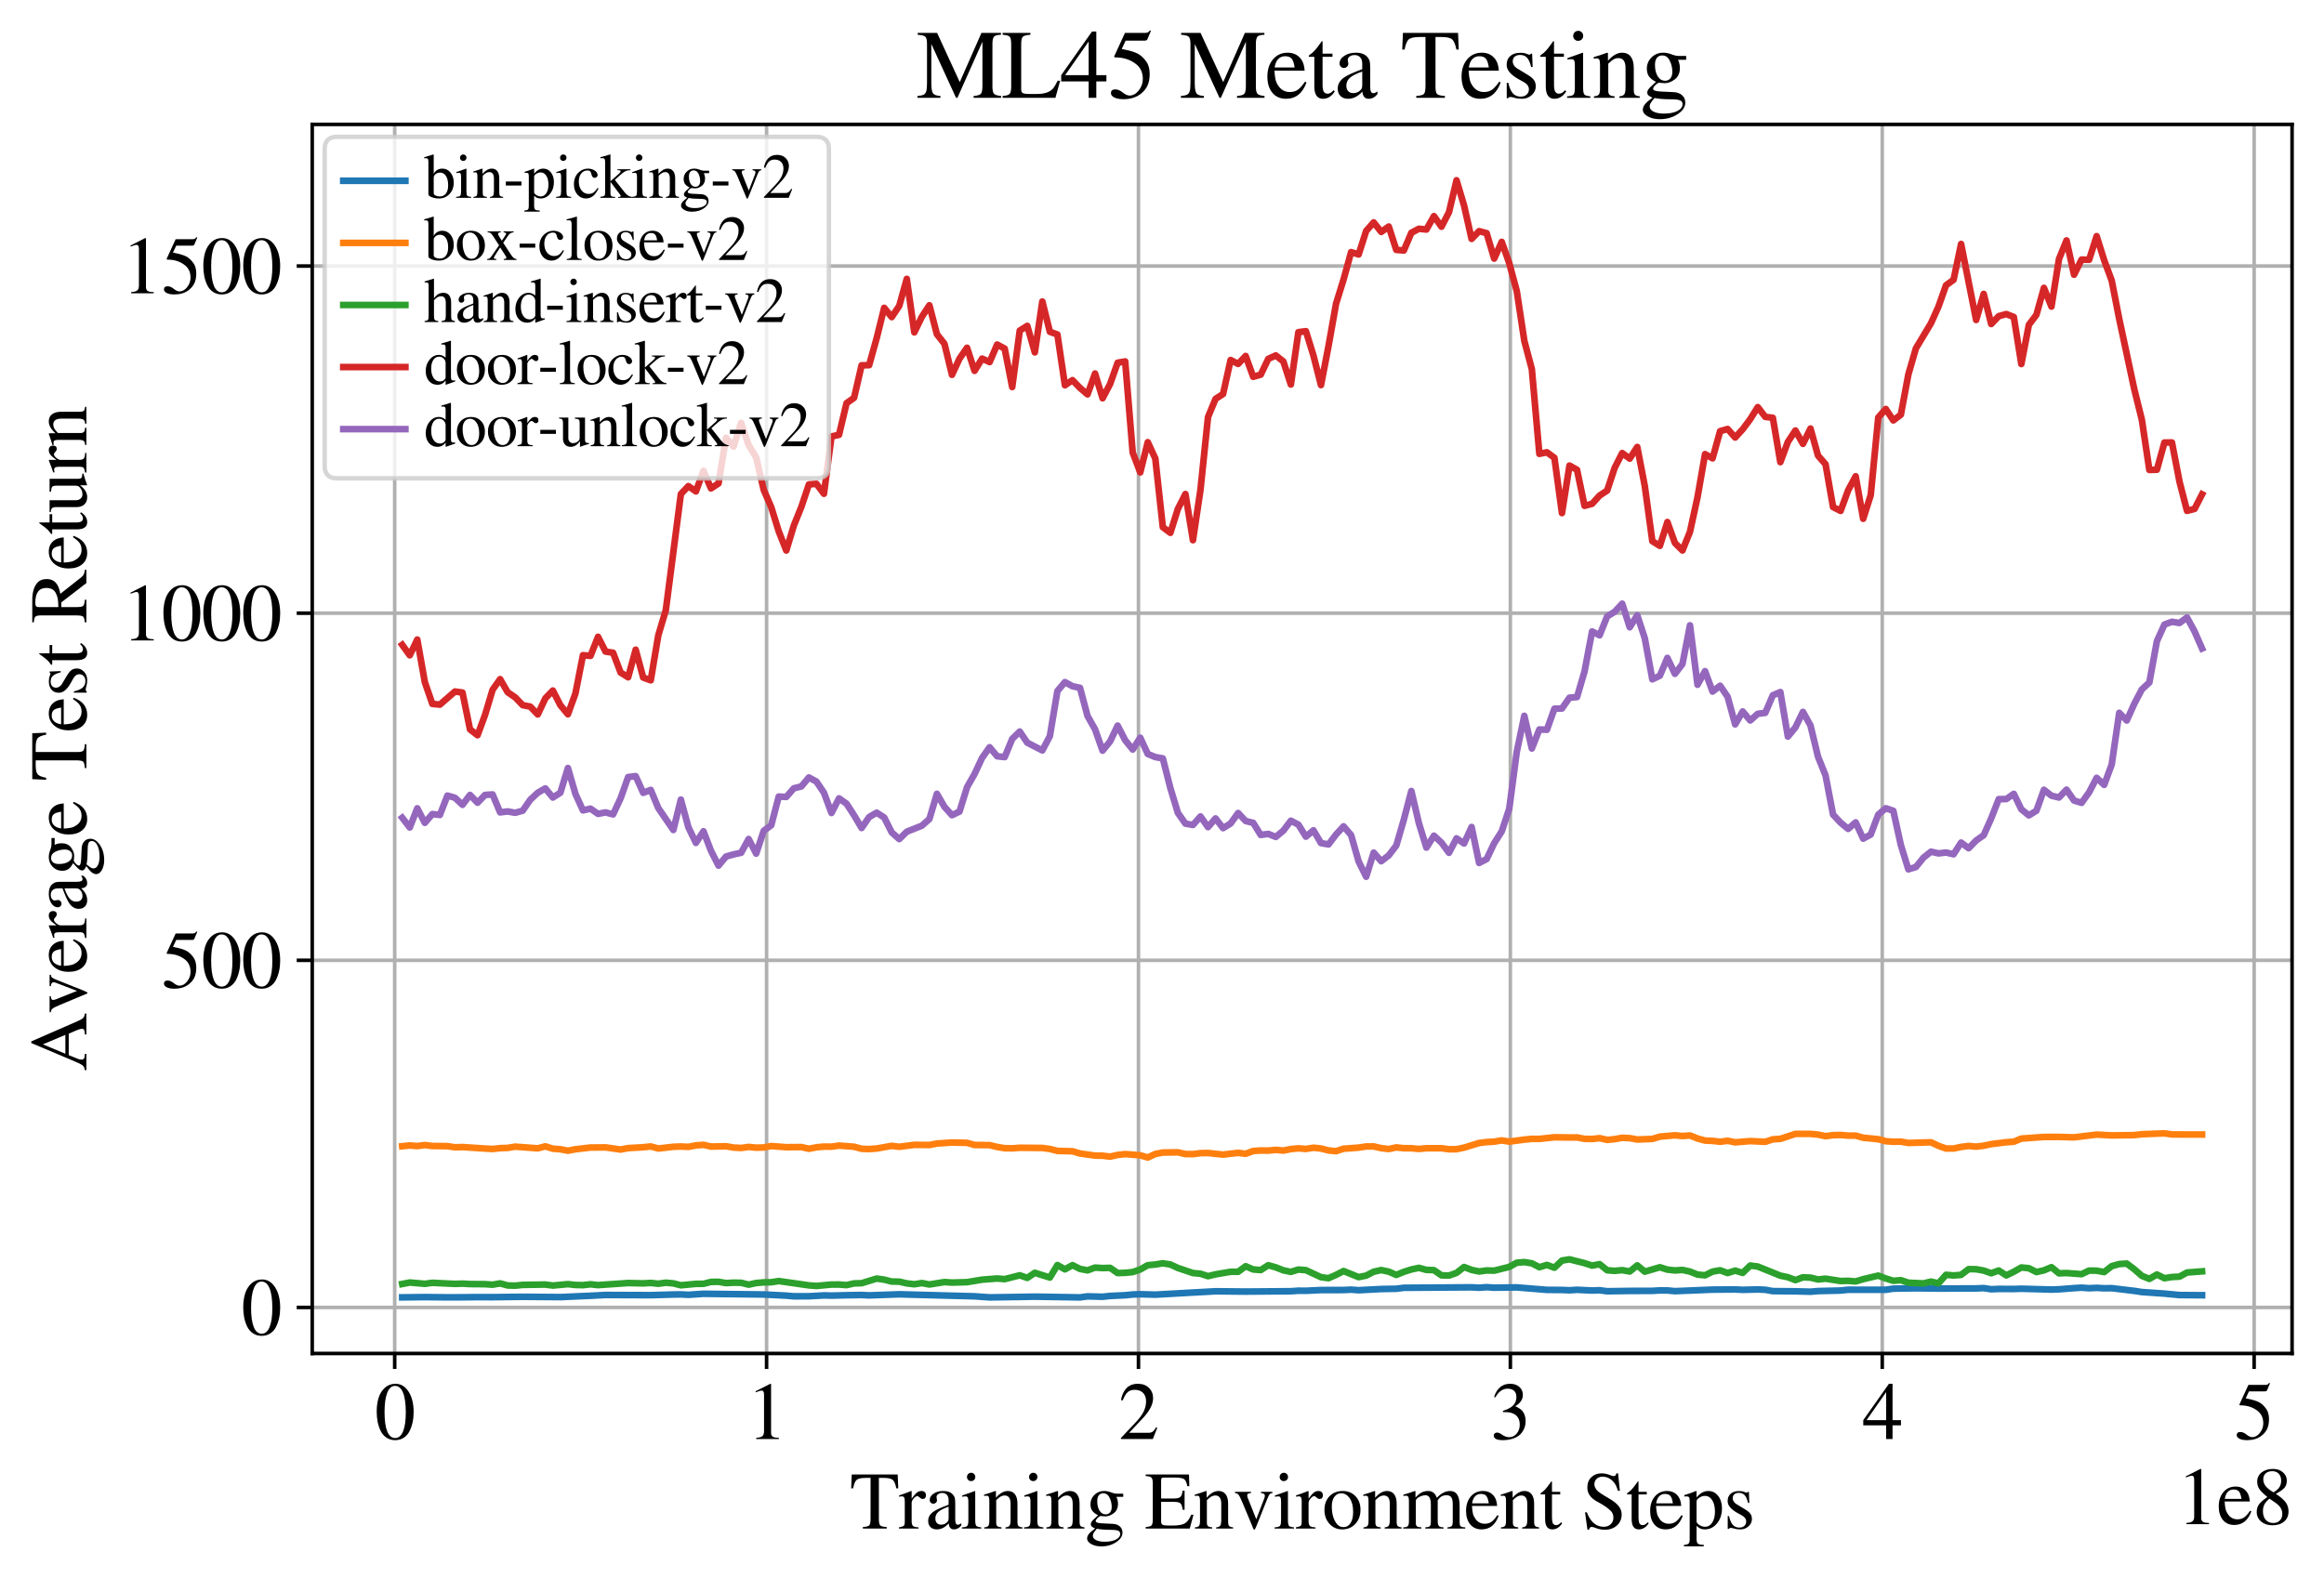 <?xml version="1.0" encoding="utf-8" standalone="no"?>
<!DOCTYPE svg PUBLIC "-//W3C//DTD SVG 1.1//EN"
  "http://www.w3.org/Graphics/SVG/1.1/DTD/svg11.dtd">
<svg xmlns:xlink="http://www.w3.org/1999/xlink" width="524pt" height="355.877pt" viewBox="0 0 524 355.877" xmlns="http://www.w3.org/2000/svg" version="1.1">
 <defs>
  <style type="text/css">*{stroke-linejoin: round; stroke-linecap: butt}</style>
 </defs>
 <g id="figure_1">
  <g id="patch_1">
   <path d="M 0 355.877 
L 524 355.877 
L 524 0 
L 0 0 
z
" style="fill: #ffffff"/>
  </g>
  <g id="axes_1">
   <g id="patch_2">
    <path d="M 70.4 305.26 
L 516.8 305.26 
L 516.8 28.06 
L 70.4 28.06 
z
" style="fill: #ffffff"/>
   </g>
   <g id="matplotlib.axis_1">
    <g id="xtick_1">
     <g id="line2d_1">
      <path d="M 88.993 305.26 
L 88.993 28.06 
" clip-path="url(#p5f5f2b1c59)" style="fill: none; stroke: #b0b0b0; stroke-width: 0.8; stroke-linecap: square"/>
     </g>
     <g id="line2d_2">
      <defs>
       <path id="mfa579693bc" d="M 0 0 
L 0 3.5 
" style="stroke: #000000; stroke-width: 0.8"/>
      </defs>
      <g>
       <use xlink:href="#mfa579693bc" x="88.993" y="305.26" style="stroke: #000000; stroke-width: 0.8"/>
      </g>
     </g>
     <g id="text_1">
      <!-- 0 -->
      <g transform="translate(84.493 324.554)scale(0.18 -0.18)">
       <defs>
        <path id="STIXGeneral-Regular-30" d="M 3046 2112 
Q 3046 1683 2963 1302 
Q 2880 922 2717 602 
Q 2554 282 2266 96 
Q 1978 -90 1600 -90 
Q 1210 -90 915 108 
Q 621 307 461 640 
Q 301 973 227 1350 
Q 154 1728 154 2150 
Q 154 2746 301 3222 
Q 448 3699 790 4012 
Q 1133 4326 1626 4326 
Q 2253 4326 2649 3712 
Q 3046 3098 3046 2112 
z
M 2432 2080 
Q 2432 3091 2217 3625 
Q 2003 4160 1587 4160 
Q 1190 4160 979 3622 
Q 768 3085 768 2106 
Q 768 1120 979 598 
Q 1190 77 1600 77 
Q 2003 77 2217 598 
Q 2432 1120 2432 2080 
z
" transform="scale(0.016)"/>
       </defs>
       <use xlink:href="#STIXGeneral-Regular-30"/>
      </g>
     </g>
    </g>
    <g id="xtick_2">
     <g id="line2d_3">
      <path d="M 172.844 305.26 
L 172.844 28.06 
" clip-path="url(#p5f5f2b1c59)" style="fill: none; stroke: #b0b0b0; stroke-width: 0.8; stroke-linecap: square"/>
     </g>
     <g id="line2d_4">
      <g>
       <use xlink:href="#mfa579693bc" x="172.844" y="305.26" style="stroke: #000000; stroke-width: 0.8"/>
      </g>
     </g>
     <g id="text_2">
      <!-- 1 -->
      <g transform="translate(168.344 324.554)scale(0.18 -0.18)">
       <defs>
        <path id="STIXGeneral-Regular-31" d="M 2522 0 
L 755 0 
L 755 96 
Q 1107 115 1235 227 
Q 1363 339 1363 608 
L 1363 3482 
Q 1363 3795 1171 3795 
Q 1082 3795 883 3718 
L 710 3654 
L 710 3744 
L 1856 4326 
L 1914 4307 
L 1914 486 
Q 1914 275 2042 185 
Q 2170 96 2522 96 
L 2522 0 
z
" transform="scale(0.016)"/>
       </defs>
       <use xlink:href="#STIXGeneral-Regular-31"/>
      </g>
     </g>
    </g>
    <g id="xtick_3">
     <g id="line2d_5">
      <path d="M 256.695 305.26 
L 256.695 28.06 
" clip-path="url(#p5f5f2b1c59)" style="fill: none; stroke: #b0b0b0; stroke-width: 0.8; stroke-linecap: square"/>
     </g>
     <g id="line2d_6">
      <g>
       <use xlink:href="#mfa579693bc" x="256.695" y="305.26" style="stroke: #000000; stroke-width: 0.8"/>
      </g>
     </g>
     <g id="text_3">
      <!-- 2 -->
      <g transform="translate(252.195 324.554)scale(0.18 -0.18)">
       <defs>
        <path id="STIXGeneral-Regular-32" d="M 3034 877 
L 2688 0 
L 186 0 
L 186 77 
L 1325 1286 
Q 1773 1754 1965 2144 
Q 2157 2534 2157 2950 
Q 2157 3379 1920 3616 
Q 1683 3853 1267 3853 
Q 922 3853 720 3673 
Q 518 3494 326 3021 
L 192 3053 
Q 301 3648 630 3987 
Q 960 4326 1523 4326 
Q 2054 4326 2380 4006 
Q 2707 3686 2707 3200 
Q 2707 2477 1888 1613 
L 832 486 
L 2330 486 
Q 2541 486 2665 569 
Q 2790 653 2944 915 
L 3034 877 
z
" transform="scale(0.016)"/>
       </defs>
       <use xlink:href="#STIXGeneral-Regular-32"/>
      </g>
     </g>
    </g>
    <g id="xtick_4">
     <g id="line2d_7">
      <path d="M 340.546 305.26 
L 340.546 28.06 
" clip-path="url(#p5f5f2b1c59)" style="fill: none; stroke: #b0b0b0; stroke-width: 0.8; stroke-linecap: square"/>
     </g>
     <g id="line2d_8">
      <g>
       <use xlink:href="#mfa579693bc" x="340.546" y="305.26" style="stroke: #000000; stroke-width: 0.8"/>
      </g>
     </g>
     <g id="text_4">
      <!-- 3 -->
      <g transform="translate(336.046 324.554)scale(0.18 -0.18)">
       <defs>
        <path id="STIXGeneral-Regular-33" d="M 390 3264 
L 288 3290 
Q 435 3770 748 4048 
Q 1062 4326 1542 4326 
Q 1990 4326 2265 4083 
Q 2541 3840 2541 3450 
Q 2541 2925 1946 2566 
Q 2298 2413 2477 2227 
Q 2758 1914 2758 1402 
Q 2758 890 2464 506 
Q 2246 211 1840 60 
Q 1434 -90 979 -90 
Q 262 -90 262 275 
Q 262 378 339 442 
Q 416 506 525 506 
Q 685 506 915 339 
Q 1197 141 1466 141 
Q 1818 141 2058 425 
Q 2298 710 2298 1120 
Q 2298 1856 1632 2048 
Q 1434 2112 979 2112 
L 979 2202 
Q 1338 2323 1517 2432 
Q 2035 2726 2035 3290 
Q 2035 3610 1852 3776 
Q 1670 3942 1344 3942 
Q 768 3942 390 3264 
z
" transform="scale(0.016)"/>
       </defs>
       <use xlink:href="#STIXGeneral-Regular-33"/>
      </g>
     </g>
    </g>
    <g id="xtick_5">
     <g id="line2d_9">
      <path d="M 424.397 305.26 
L 424.397 28.06 
" clip-path="url(#p5f5f2b1c59)" style="fill: none; stroke: #b0b0b0; stroke-width: 0.8; stroke-linecap: square"/>
     </g>
     <g id="line2d_10">
      <g>
       <use xlink:href="#mfa579693bc" x="424.397" y="305.26" style="stroke: #000000; stroke-width: 0.8"/>
      </g>
     </g>
     <g id="text_5">
      <!-- 4 -->
      <g transform="translate(419.897 324.554)scale(0.18 -0.18)">
       <defs>
        <path id="STIXGeneral-Regular-34" d="M 3027 1069 
L 2368 1069 
L 2368 0 
L 1869 0 
L 1869 1069 
L 77 1069 
L 77 1478 
L 2086 4326 
L 2368 4326 
L 2368 1478 
L 3027 1478 
L 3027 1069 
z
M 1869 1478 
L 1869 3674 
L 333 1478 
L 1869 1478 
z
" transform="scale(0.016)"/>
       </defs>
       <use xlink:href="#STIXGeneral-Regular-34"/>
      </g>
     </g>
    </g>
    <g id="xtick_6">
     <g id="line2d_11">
      <path d="M 508.248 305.26 
L 508.248 28.06 
" clip-path="url(#p5f5f2b1c59)" style="fill: none; stroke: #b0b0b0; stroke-width: 0.8; stroke-linecap: square"/>
     </g>
     <g id="line2d_12">
      <g>
       <use xlink:href="#mfa579693bc" x="508.248" y="305.26" style="stroke: #000000; stroke-width: 0.8"/>
      </g>
     </g>
     <g id="text_6">
      <!-- 5 -->
      <g transform="translate(503.748 324.554)scale(0.18 -0.18)">
       <defs>
        <path id="STIXGeneral-Regular-35" d="M 2803 4358 
L 2573 3814 
Q 2534 3731 2400 3731 
L 1158 3731 
L 902 3187 
Q 1606 3053 1920 2896 
Q 2234 2739 2502 2368 
Q 2726 2061 2726 1555 
Q 2726 1094 2576 780 
Q 2426 467 2099 224 
Q 1664 -90 1011 -90 
Q 646 -90 422 19 
Q 198 128 198 307 
Q 198 550 486 550 
Q 717 550 960 352 
Q 1210 147 1414 147 
Q 1747 147 2012 480 
Q 2278 813 2278 1229 
Q 2278 1843 1850 2189 
Q 1293 2637 486 2637 
Q 410 2637 410 2688 
L 416 2720 
L 1114 4237 
L 2438 4237 
Q 2547 4237 2608 4269 
Q 2669 4301 2746 4403 
L 2803 4358 
z
" transform="scale(0.016)"/>
       </defs>
       <use xlink:href="#STIXGeneral-Regular-35"/>
      </g>
     </g>
    </g>
    <g id="text_7">
     <!-- Training Environment Steps -->
     <g transform="translate(191.605 344.754)scale(0.18 -0.18)">
      <defs>
       <path id="STIXGeneral-Regular-54" d="M 3795 3149 
L 3642 3149 
Q 3539 3674 3353 3821 
Q 3168 3968 2656 3968 
L 2278 3968 
L 2278 710 
Q 2278 346 2387 243 
Q 2496 141 2893 122 
L 2893 0 
L 1024 0 
L 1024 122 
Q 1427 147 1526 256 
Q 1626 365 1626 787 
L 1626 3968 
L 1242 3968 
Q 723 3968 540 3817 
Q 358 3667 262 3149 
L 109 3149 
L 154 4237 
L 3750 4237 
L 3795 3149 
z
" transform="scale(0.016)"/>
       <path id="STIXGeneral-Regular-72" d="M 1024 2931 
L 1024 2342 
Q 1267 2688 1430 2816 
Q 1594 2944 1792 2944 
Q 1958 2944 2051 2854 
Q 2144 2765 2144 2605 
Q 2144 2470 2077 2393 
Q 2010 2317 1894 2317 
Q 1773 2317 1638 2445 
Q 1536 2541 1472 2541 
Q 1338 2541 1181 2355 
Q 1024 2170 1024 2016 
L 1024 576 
Q 1024 301 1133 205 
Q 1242 109 1568 96 
L 1568 0 
L 32 0 
L 32 96 
Q 339 154 412 224 
Q 486 294 486 538 
L 486 2138 
Q 486 2349 438 2435 
Q 390 2522 269 2522 
Q 166 2522 45 2496 
L 45 2598 
Q 448 2726 992 2944 
L 1024 2931 
z
" transform="scale(0.016)"/>
       <path id="STIXGeneral-Regular-61" d="M 2829 422 
L 2829 243 
Q 2586 -64 2253 -64 
Q 1888 -64 1843 403 
L 1837 403 
Q 1427 -64 909 -64 
Q 608 -64 422 112 
Q 237 288 237 602 
Q 237 1050 685 1350 
Q 992 1555 1837 1869 
L 1837 2214 
Q 1837 2502 1699 2646 
Q 1562 2790 1338 2790 
Q 1146 2790 1018 2697 
Q 890 2605 890 2477 
Q 890 2419 909 2348 
Q 928 2278 928 2208 
Q 928 2112 841 2029 
Q 755 1946 634 1946 
Q 525 1946 441 2029 
Q 358 2112 358 2240 
Q 358 2547 685 2752 
Q 986 2944 1421 2944 
Q 1939 2944 2176 2656 
Q 2291 2522 2323 2384 
Q 2355 2246 2355 1946 
L 2355 723 
Q 2355 301 2554 301 
Q 2682 301 2829 422 
z
M 1837 813 
L 1837 1715 
Q 1248 1510 1018 1293 
Q 800 1094 800 800 
Q 800 557 921 432 
Q 1043 307 1242 307 
Q 1453 307 1613 410 
Q 1747 506 1792 589 
Q 1837 672 1837 813 
z
" transform="scale(0.016)"/>
       <path id="STIXGeneral-Regular-69" d="M 1152 4045 
Q 1152 3904 1056 3811 
Q 960 3718 819 3718 
Q 685 3718 592 3811 
Q 499 3904 499 4045 
Q 499 4179 595 4275 
Q 691 4371 826 4371 
Q 966 4371 1059 4275 
Q 1152 4179 1152 4045 
z
M 1619 0 
L 102 0 
L 102 96 
Q 435 115 521 211 
Q 608 307 608 666 
L 608 2118 
Q 608 2342 563 2432 
Q 518 2522 397 2522 
Q 243 2522 128 2490 
L 128 2592 
L 1120 2944 
L 1146 2918 
L 1146 672 
Q 1146 314 1226 218 
Q 1306 122 1619 96 
L 1619 0 
z
" transform="scale(0.016)"/>
       <path id="STIXGeneral-Regular-6e" d="M 3104 0 
L 1773 0 
L 1779 96 
Q 2016 115 2096 233 
Q 2176 352 2176 672 
L 2176 1946 
Q 2176 2592 1709 2592 
Q 1549 2592 1408 2515 
Q 1267 2438 1050 2227 
L 1050 461 
Q 1050 269 1136 192 
Q 1222 115 1466 96 
L 1466 0 
L 115 0 
L 115 96 
Q 358 115 435 214 
Q 512 314 512 602 
L 512 2157 
Q 512 2394 467 2483 
Q 422 2573 288 2573 
Q 160 2573 102 2547 
L 102 2656 
Q 550 2784 979 2944 
L 1030 2925 
L 1030 2426 
L 1037 2426 
Q 1491 2944 1958 2944 
Q 2323 2944 2518 2688 
Q 2714 2432 2714 1958 
L 2714 544 
Q 2714 288 2790 205 
Q 2867 122 3104 96 
L 3104 0 
z
" transform="scale(0.016)"/>
       <path id="STIXGeneral-Regular-67" d="M 3008 2483 
L 2477 2483 
Q 2598 2208 2598 1946 
Q 2598 1453 2265 1203 
Q 1933 954 1600 954 
Q 1530 954 1357 973 
L 1235 986 
Q 1107 947 979 812 
Q 851 678 851 582 
Q 851 435 1350 410 
L 2176 371 
Q 2528 358 2739 172 
Q 2950 -13 2950 -314 
Q 2950 -685 2566 -986 
Q 2035 -1395 1286 -1395 
Q 826 -1395 502 -1212 
Q 179 -1030 179 -774 
Q 179 -595 320 -419 
Q 461 -243 806 6 
Q 602 102 534 172 
Q 467 243 467 346 
Q 467 531 762 787 
Q 909 915 1037 1043 
Q 717 1203 579 1401 
Q 442 1600 442 1901 
Q 442 2336 752 2640 
Q 1062 2944 1510 2944 
Q 1766 2944 2022 2848 
L 2163 2797 
Q 2349 2733 2515 2733 
L 3008 2733 
L 3008 2483 
z
M 973 2163 
L 973 2144 
Q 973 1683 1155 1398 
Q 1338 1114 1632 1114 
Q 1850 1114 1978 1270 
Q 2106 1427 2106 1690 
Q 2106 2112 1914 2464 
Q 1754 2765 1446 2765 
Q 1222 2765 1097 2605 
Q 973 2445 973 2163 
z
M 2771 -410 
Q 2771 -230 2595 -163 
Q 2419 -96 1978 -96 
Q 1344 -96 941 -13 
Q 749 -243 688 -348 
Q 627 -454 627 -563 
Q 627 -774 880 -902 
Q 1133 -1030 1555 -1030 
Q 2099 -1030 2435 -860 
Q 2771 -691 2771 -410 
z
" transform="scale(0.016)"/>
       <path id="STIXGeneral-Regular-20" transform="scale(0.016)"/>
       <path id="STIXGeneral-Regular-45" d="M 3821 1082 
L 3526 0 
L 77 0 
L 77 122 
Q 442 147 538 252 
Q 634 358 634 730 
L 634 3520 
Q 634 3878 534 3987 
Q 435 4096 77 4115 
L 77 4237 
L 3469 4237 
L 3494 3322 
L 3334 3322 
Q 3264 3750 3085 3872 
Q 2906 3994 2349 3994 
L 1510 3994 
Q 1370 3994 1328 3952 
Q 1286 3910 1286 3763 
L 1286 2355 
L 2253 2355 
Q 2656 2355 2787 2470 
Q 2918 2586 2976 2970 
L 3123 2970 
L 3123 1472 
L 2976 1472 
Q 2918 1875 2790 1984 
Q 2662 2093 2253 2093 
L 1286 2093 
L 1286 538 
Q 1286 346 1420 291 
Q 1555 237 1933 237 
L 2163 237 
Q 2848 237 3136 403 
Q 3424 570 3642 1082 
L 3821 1082 
z
" transform="scale(0.016)"/>
       <path id="STIXGeneral-Regular-76" d="M 3053 2880 
L 3053 2784 
Q 2906 2771 2835 2688 
Q 2765 2605 2637 2285 
L 1818 230 
Q 1690 -90 1638 -90 
Q 1587 -90 1523 77 
Q 1510 96 1497 141 
Q 1485 186 1472 211 
L 704 2048 
Q 499 2534 403 2652 
Q 307 2771 122 2784 
L 122 2880 
L 1376 2880 
L 1376 2784 
Q 1210 2771 1146 2732 
Q 1082 2694 1082 2611 
Q 1082 2509 1139 2368 
L 1792 730 
L 2426 2387 
Q 2464 2483 2464 2579 
Q 2464 2758 2163 2784 
L 2163 2880 
L 3053 2880 
z
" transform="scale(0.016)"/>
       <path id="STIXGeneral-Regular-6f" d="M 3008 1478 
Q 3008 806 2608 371 
Q 2208 -64 1568 -64 
Q 979 -64 582 368 
Q 186 800 186 1459 
Q 186 2125 582 2534 
Q 979 2944 1626 2944 
Q 2221 2944 2614 2537 
Q 3008 2131 3008 1478 
z
M 2432 1306 
Q 2432 2035 2112 2445 
Q 1856 2765 1504 2765 
Q 1171 2765 966 2493 
Q 762 2221 762 1747 
Q 762 928 1101 435 
Q 1318 115 1677 115 
Q 2029 115 2230 432 
Q 2432 749 2432 1306 
z
" transform="scale(0.016)"/>
       <path id="STIXGeneral-Regular-6d" d="M 4960 0 
L 3565 0 
L 3565 96 
Q 3834 122 3907 208 
Q 3981 294 3981 576 
L 3981 1894 
Q 3981 2278 3869 2444 
Q 3757 2611 3488 2611 
Q 3264 2611 3107 2521 
Q 2950 2432 2803 2221 
L 2803 608 
Q 2803 301 2896 201 
Q 2989 102 3264 96 
L 3264 0 
L 1830 0 
L 1830 96 
Q 2112 115 2189 188 
Q 2266 262 2266 550 
L 2266 1901 
Q 2266 2611 1850 2611 
Q 1670 2611 1468 2531 
Q 1267 2451 1171 2336 
Q 1088 2240 1088 2227 
L 1088 448 
Q 1088 243 1177 176 
Q 1267 109 1523 96 
L 1523 0 
L 102 0 
L 102 96 
Q 371 102 460 195 
Q 550 288 550 563 
L 550 2150 
Q 550 2387 499 2480 
Q 448 2573 326 2573 
Q 230 2573 122 2547 
L 122 2656 
Q 557 2778 1011 2944 
L 1062 2925 
L 1062 2451 
L 1075 2451 
Q 1363 2752 1584 2848 
Q 1805 2944 2054 2944 
Q 2560 2944 2733 2406 
Q 3232 2944 3776 2944 
Q 4518 2944 4518 1792 
L 4518 493 
Q 4518 282 4582 202 
Q 4646 122 4794 109 
L 4960 96 
L 4960 0 
z
" transform="scale(0.016)"/>
       <path id="STIXGeneral-Regular-65" d="M 2611 1050 
L 2714 1005 
Q 2330 -64 1376 -64 
Q 813 -64 486 329 
Q 160 723 160 1389 
Q 160 2074 525 2509 
Q 890 2944 1485 2944 
Q 2061 2944 2374 2502 
Q 2560 2246 2592 1773 
L 621 1773 
Q 646 1370 700 1158 
Q 755 947 915 730 
Q 1184 378 1626 378 
Q 1939 378 2153 531 
Q 2368 685 2611 1050 
z
M 634 1978 
L 1939 1978 
Q 1882 2381 1750 2547 
Q 1619 2714 1312 2714 
Q 1043 2714 864 2525 
Q 685 2336 634 1978 
z
" transform="scale(0.016)"/>
       <path id="STIXGeneral-Regular-74" d="M 1702 493 
L 1786 422 
Q 1478 -64 1011 -64 
Q 448 -64 448 749 
L 448 2675 
L 109 2675 
Q 83 2694 83 2720 
Q 83 2771 192 2842 
Q 435 2982 813 3526 
Q 826 3546 874 3606 
Q 922 3667 941 3706 
Q 986 3706 986 3622 
L 986 2880 
L 1632 2880 
L 1632 2675 
L 986 2675 
L 986 845 
Q 986 538 1062 403 
Q 1139 269 1318 269 
Q 1510 269 1702 493 
z
" transform="scale(0.016)"/>
       <path id="STIXGeneral-Regular-53" d="M 3002 2963 
L 2842 2963 
Q 2733 3360 2579 3565 
Q 2189 4064 1651 4064 
Q 1357 4064 1181 3894 
Q 1005 3725 1005 3456 
Q 1005 3328 1069 3206 
Q 1133 3085 1206 2998 
Q 1280 2912 1465 2784 
Q 1651 2656 1766 2589 
Q 1882 2522 2150 2362 
Q 2669 2061 2905 1763 
Q 3142 1466 3142 1107 
Q 3142 576 2771 243 
Q 2400 -90 1837 -90 
Q 1421 -90 1082 58 
Q 915 128 781 128 
Q 704 128 653 70 
Q 602 13 602 -83 
L 461 -83 
L 275 1274 
L 416 1274 
Q 845 141 1734 141 
Q 2074 141 2285 342 
Q 2496 544 2496 858 
Q 2496 1158 2310 1363 
Q 2003 1696 1235 2106 
Q 454 2522 454 3206 
Q 454 3718 768 4022 
Q 1082 4326 1568 4326 
Q 1907 4326 2240 4186 
Q 2413 4109 2522 4109 
Q 2688 4109 2726 4326 
L 2861 4326 
L 3002 2963 
z
" transform="scale(0.016)"/>
       <path id="STIXGeneral-Regular-70" d="M 1018 2931 
L 1018 2438 
Q 1421 2944 1939 2944 
Q 2406 2944 2707 2560 
Q 3008 2176 3008 1581 
Q 3008 883 2621 409 
Q 2234 -64 1664 -64 
Q 1466 -64 1328 -6 
Q 1190 51 1018 211 
L 1018 -794 
Q 1018 -1094 1120 -1180 
Q 1222 -1267 1581 -1274 
L 1581 -1389 
L 32 -1389 
L 32 -1280 
Q 314 -1254 397 -1171 
Q 480 -1088 480 -838 
L 480 2157 
Q 480 2381 429 2451 
Q 378 2522 218 2522 
Q 115 2522 58 2515 
L 58 2618 
Q 506 2752 979 2944 
L 1018 2931 
z
M 1018 2138 
L 1018 563 
Q 1018 422 1238 281 
Q 1459 141 1683 141 
Q 2029 141 2243 467 
Q 2458 794 2458 1325 
Q 2458 1888 2243 2224 
Q 2029 2560 1670 2560 
Q 1446 2560 1232 2419 
Q 1018 2278 1018 2138 
z
" transform="scale(0.016)"/>
       <path id="STIXGeneral-Regular-73" d="M 998 1926 
L 1664 1523 
Q 1984 1331 2105 1164 
Q 2227 998 2227 736 
Q 2227 416 1961 176 
Q 1696 -64 1331 -64 
Q 1030 -64 864 -6 
Q 691 51 570 51 
Q 461 51 416 -26 
L 333 -26 
L 333 979 
L 435 979 
Q 538 512 730 294 
Q 922 77 1248 77 
Q 1485 77 1632 211 
Q 1779 346 1779 550 
Q 1779 845 1440 1030 
L 1094 1222 
Q 326 1651 326 2150 
Q 326 2522 566 2730 
Q 806 2938 1210 2938 
Q 1491 2938 1638 2867 
Q 1754 2816 1818 2816 
Q 1862 2816 1920 2880 
L 1990 2880 
L 2022 2010 
L 1926 2010 
Q 1818 2445 1654 2621 
Q 1491 2797 1203 2797 
Q 986 2797 854 2688 
Q 723 2579 723 2362 
Q 723 2253 796 2128 
Q 870 2003 998 1926 
z
" transform="scale(0.016)"/>
      </defs>
      <use xlink:href="#STIXGeneral-Regular-54"/>
      <use xlink:href="#STIXGeneral-Regular-72" x="61.1"/>
      <use xlink:href="#STIXGeneral-Regular-61" x="94.4"/>
      <use xlink:href="#STIXGeneral-Regular-69" x="138.8"/>
      <use xlink:href="#STIXGeneral-Regular-6e" x="166.6"/>
      <use xlink:href="#STIXGeneral-Regular-69" x="216.6"/>
      <use xlink:href="#STIXGeneral-Regular-6e" x="244.4"/>
      <use xlink:href="#STIXGeneral-Regular-67" x="294.4"/>
      <use xlink:href="#STIXGeneral-Regular-20" x="344.4"/>
      <use xlink:href="#STIXGeneral-Regular-45" x="369.4"/>
      <use xlink:href="#STIXGeneral-Regular-6e" x="430.5"/>
      <use xlink:href="#STIXGeneral-Regular-76" x="480.5"/>
      <use xlink:href="#STIXGeneral-Regular-69" x="530.5"/>
      <use xlink:href="#STIXGeneral-Regular-72" x="558.3"/>
      <use xlink:href="#STIXGeneral-Regular-6f" x="591.6"/>
      <use xlink:href="#STIXGeneral-Regular-6e" x="641.6"/>
      <use xlink:href="#STIXGeneral-Regular-6d" x="691.6"/>
      <use xlink:href="#STIXGeneral-Regular-65" x="769.4"/>
      <use xlink:href="#STIXGeneral-Regular-6e" x="813.8"/>
      <use xlink:href="#STIXGeneral-Regular-74" x="863.8"/>
      <use xlink:href="#STIXGeneral-Regular-20" x="891.6"/>
      <use xlink:href="#STIXGeneral-Regular-53" x="916.6"/>
      <use xlink:href="#STIXGeneral-Regular-74" x="972.2"/>
      <use xlink:href="#STIXGeneral-Regular-65" x="1000"/>
      <use xlink:href="#STIXGeneral-Regular-70" x="1044.4"/>
      <use xlink:href="#STIXGeneral-Regular-73" x="1094.4"/>
     </g>
    </g>
    <g id="text_8">
     <!-- 1e8 -->
     <g transform="translate(490.807 343.754)scale(0.18 -0.18)">
      <defs>
       <path id="STIXGeneral-Regular-38" d="M 2848 992 
Q 2848 499 2505 204 
Q 2163 -90 1587 -90 
Q 1050 -90 704 204 
Q 358 499 358 954 
Q 358 1293 524 1533 
Q 691 1773 1190 2125 
Q 710 2522 553 2765 
Q 397 3008 397 3328 
Q 397 3782 745 4054 
Q 1094 4326 1638 4326 
Q 2106 4326 2410 4060 
Q 2714 3795 2714 3411 
Q 2714 3059 2531 2848 
Q 2349 2637 1856 2374 
Q 2432 1990 2640 1689 
Q 2848 1389 2848 992 
z
M 2272 3411 
Q 2272 3744 2086 3945 
Q 1901 4147 1574 4147 
Q 1248 4147 1059 3977 
Q 870 3808 870 3513 
Q 870 3219 1059 2979 
Q 1248 2739 1670 2490 
Q 1997 2682 2134 2896 
Q 2272 3110 2272 3411 
z
M 1734 1741 
L 1357 1997 
Q 1075 1766 960 1545 
Q 845 1325 845 1011 
Q 845 576 1065 333 
Q 1286 90 1658 90 
Q 1971 90 2166 285 
Q 2362 480 2362 794 
Q 2362 1082 2214 1299 
Q 2067 1517 1734 1741 
z
" transform="scale(0.016)"/>
      </defs>
      <use xlink:href="#STIXGeneral-Regular-31"/>
      <use xlink:href="#STIXGeneral-Regular-65" x="50"/>
      <use xlink:href="#STIXGeneral-Regular-38" x="94.4"/>
     </g>
    </g>
   </g>
   <g id="matplotlib.axis_2">
    <g id="ytick_1">
     <g id="line2d_13">
      <path d="M 70.4 294.879 
L 516.8 294.879 
" clip-path="url(#p5f5f2b1c59)" style="fill: none; stroke: #b0b0b0; stroke-width: 0.8; stroke-linecap: square"/>
     </g>
     <g id="line2d_14">
      <defs>
       <path id="meb8e62900d" d="M 0 0 
L -3.5 0 
" style="stroke: #000000; stroke-width: 0.8"/>
      </defs>
      <g>
       <use xlink:href="#meb8e62900d" x="70.4" y="294.879" style="stroke: #000000; stroke-width: 0.8"/>
      </g>
     </g>
     <g id="text_9">
      <!-- 0 -->
      <g transform="translate(54.4 301.026)scale(0.18 -0.18)">
       <use xlink:href="#STIXGeneral-Regular-30"/>
      </g>
     </g>
    </g>
    <g id="ytick_2">
     <g id="line2d_15">
      <path d="M 70.4 216.587 
L 516.8 216.587 
" clip-path="url(#p5f5f2b1c59)" style="fill: none; stroke: #b0b0b0; stroke-width: 0.8; stroke-linecap: square"/>
     </g>
     <g id="line2d_16">
      <g>
       <use xlink:href="#meb8e62900d" x="70.4" y="216.587" style="stroke: #000000; stroke-width: 0.8"/>
      </g>
     </g>
     <g id="text_10">
      <!-- 500 -->
      <g transform="translate(36.4 222.734)scale(0.18 -0.18)">
       <use xlink:href="#STIXGeneral-Regular-35"/>
       <use xlink:href="#STIXGeneral-Regular-30" x="50"/>
       <use xlink:href="#STIXGeneral-Regular-30" x="100"/>
      </g>
     </g>
    </g>
    <g id="ytick_3">
     <g id="line2d_17">
      <path d="M 70.4 138.295 
L 516.8 138.295 
" clip-path="url(#p5f5f2b1c59)" style="fill: none; stroke: #b0b0b0; stroke-width: 0.8; stroke-linecap: square"/>
     </g>
     <g id="line2d_18">
      <g>
       <use xlink:href="#meb8e62900d" x="70.4" y="138.295" style="stroke: #000000; stroke-width: 0.8"/>
      </g>
     </g>
     <g id="text_11">
      <!-- 1000 -->
      <g transform="translate(27.4 144.442)scale(0.18 -0.18)">
       <use xlink:href="#STIXGeneral-Regular-31"/>
       <use xlink:href="#STIXGeneral-Regular-30" x="50"/>
       <use xlink:href="#STIXGeneral-Regular-30" x="100"/>
       <use xlink:href="#STIXGeneral-Regular-30" x="150"/>
      </g>
     </g>
    </g>
    <g id="ytick_4">
     <g id="line2d_19">
      <path d="M 70.4 60.003 
L 516.8 60.003 
" clip-path="url(#p5f5f2b1c59)" style="fill: none; stroke: #b0b0b0; stroke-width: 0.8; stroke-linecap: square"/>
     </g>
     <g id="line2d_20">
      <g>
       <use xlink:href="#meb8e62900d" x="70.4" y="60.003" style="stroke: #000000; stroke-width: 0.8"/>
      </g>
     </g>
     <g id="text_12">
      <!-- 1500 -->
      <g transform="translate(27.4 66.15)scale(0.18 -0.18)">
       <use xlink:href="#STIXGeneral-Regular-31"/>
       <use xlink:href="#STIXGeneral-Regular-35" x="50"/>
       <use xlink:href="#STIXGeneral-Regular-30" x="100"/>
       <use xlink:href="#STIXGeneral-Regular-30" x="150"/>
      </g>
     </g>
    </g>
    <g id="text_13">
     <!-- Average Test Return -->
     <g transform="translate(19.477 241.641)rotate(-90)scale(0.18 -0.18)">
      <defs>
       <path id="STIXGeneral-Regular-41" d="M 4525 0 
L 2893 0 
L 2893 122 
Q 3149 122 3245 179 
Q 3334 224 3334 333 
Q 3334 499 3213 781 
L 2950 1382 
L 1274 1382 
L 979 653 
Q 922 506 922 384 
Q 922 237 1027 179 
Q 1133 122 1370 122 
L 1370 0 
L 96 0 
L 96 122 
Q 365 147 486 316 
Q 608 486 902 1190 
L 2221 4314 
L 2349 4314 
L 3923 710 
Q 4064 378 4176 262 
Q 4288 147 4525 122 
L 4525 0 
z
M 2861 1645 
L 2118 3405 
L 1382 1645 
L 2861 1645 
z
" transform="scale(0.016)"/>
       <path id="STIXGeneral-Regular-52" d="M 4224 0 
L 3187 0 
L 1664 1971 
L 1306 1958 
L 1306 717 
Q 1306 352 1405 249 
Q 1504 147 1875 122 
L 1875 0 
L 109 0 
L 109 122 
Q 474 154 563 262 
Q 653 371 653 794 
L 653 3526 
Q 653 3885 563 3987 
Q 474 4090 109 4115 
L 109 4237 
L 1850 4237 
Q 2726 4237 3187 3859 
Q 3501 3603 3501 3091 
Q 3501 2221 2342 2042 
L 3622 422 
Q 3757 256 3878 198 
Q 4000 141 4224 122 
L 4224 0 
z
M 1306 3731 
L 1306 2195 
Q 1766 2202 1990 2246 
Q 2214 2291 2438 2413 
Q 2803 2618 2803 3142 
Q 2803 4000 1632 4000 
Q 1459 4000 1382 3945 
Q 1306 3891 1306 3731 
z
" transform="scale(0.016)"/>
       <path id="STIXGeneral-Regular-75" d="M 3072 320 
L 3072 230 
Q 2573 96 2195 -58 
L 2163 -38 
L 2163 486 
L 2150 486 
Q 1747 -64 1235 -64 
Q 870 -64 662 160 
Q 454 384 454 755 
L 454 2362 
Q 454 2598 371 2688 
Q 288 2778 58 2790 
L 58 2880 
L 992 2880 
L 992 813 
Q 992 595 1123 451 
Q 1254 307 1446 307 
Q 1760 307 1984 506 
Q 2067 582 2099 649 
Q 2131 717 2131 877 
L 2131 2355 
Q 2131 2605 2041 2678 
Q 1952 2752 1658 2771 
L 1658 2880 
L 2669 2880 
L 2669 685 
Q 2669 461 2742 390 
Q 2816 320 3034 320 
L 3072 320 
z
" transform="scale(0.016)"/>
      </defs>
      <use xlink:href="#STIXGeneral-Regular-41"/>
      <use xlink:href="#STIXGeneral-Regular-76" x="72.2"/>
      <use xlink:href="#STIXGeneral-Regular-65" x="122.2"/>
      <use xlink:href="#STIXGeneral-Regular-72" x="166.6"/>
      <use xlink:href="#STIXGeneral-Regular-61" x="199.9"/>
      <use xlink:href="#STIXGeneral-Regular-67" x="244.3"/>
      <use xlink:href="#STIXGeneral-Regular-65" x="294.3"/>
      <use xlink:href="#STIXGeneral-Regular-20" x="338.7"/>
      <use xlink:href="#STIXGeneral-Regular-54" x="363.7"/>
      <use xlink:href="#STIXGeneral-Regular-65" x="424.8"/>
      <use xlink:href="#STIXGeneral-Regular-73" x="469.2"/>
      <use xlink:href="#STIXGeneral-Regular-74" x="508.1"/>
      <use xlink:href="#STIXGeneral-Regular-20" x="535.9"/>
      <use xlink:href="#STIXGeneral-Regular-52" x="560.9"/>
      <use xlink:href="#STIXGeneral-Regular-65" x="627.6"/>
      <use xlink:href="#STIXGeneral-Regular-74" x="672"/>
      <use xlink:href="#STIXGeneral-Regular-75" x="699.8"/>
      <use xlink:href="#STIXGeneral-Regular-72" x="749.8"/>
      <use xlink:href="#STIXGeneral-Regular-6e" x="783.1"/>
     </g>
    </g>
   </g>
   <g id="line2d_21">
    <path d="M 90.691 292.605 
L 95.785 292.545 
L 100.879 292.598 
L 104.275 292.586 
L 107.671 292.548 
L 111.067 292.561 
L 117.859 292.479 
L 126.349 292.545 
L 133.141 292.244 
L 136.536 292.067 
L 146.724 292.109 
L 151.818 291.961 
L 153.516 291.937 
L 155.214 292.028 
L 158.61 291.799 
L 172.194 291.957 
L 177.288 292.214 
L 178.986 292.366 
L 182.382 292.356 
L 185.778 292.164 
L 187.476 292.207 
L 190.872 292.124 
L 194.268 292.071 
L 195.966 292.157 
L 202.758 291.913 
L 219.738 292.369 
L 223.134 292.607 
L 229.926 292.509 
L 233.322 292.445 
L 243.509 292.612 
L 245.207 292.382 
L 248.603 292.466 
L 250.301 292.287 
L 253.697 292.126 
L 255.395 291.954 
L 257.093 291.9 
L 260.489 291.993 
L 274.073 291.234 
L 280.865 291.303 
L 291.053 291.221 
L 292.751 291.105 
L 294.449 291.119 
L 297.845 290.957 
L 302.939 290.949 
L 304.637 290.866 
L 306.335 290.993 
L 311.429 290.725 
L 314.825 290.668 
L 316.523 290.449 
L 331.805 290.341 
L 333.503 290.432 
L 335.201 290.31 
L 336.899 290.422 
L 341.993 290.359 
L 348.784 290.914 
L 352.18 290.935 
L 353.878 291.006 
L 355.576 290.897 
L 358.972 291.061 
L 360.67 291.004 
L 362.368 291.226 
L 367.462 291.152 
L 372.556 291.139 
L 374.254 291.034 
L 375.952 291.047 
L 377.65 291.206 
L 386.14 290.86 
L 391.234 290.818 
L 392.932 290.908 
L 396.328 290.818 
L 398.026 290.896 
L 399.724 291.198 
L 404.818 291.24 
L 408.214 291.331 
L 409.912 291.188 
L 415.006 291.065 
L 416.704 290.883 
L 425.194 290.895 
L 426.892 290.64 
L 431.986 290.56 
L 437.08 290.623 
L 442.174 290.605 
L 445.57 290.591 
L 447.268 290.518 
L 448.966 290.776 
L 450.664 290.698 
L 454.059 290.716 
L 455.757 290.658 
L 462.549 290.847 
L 464.247 290.788 
L 467.643 290.524 
L 469.341 290.421 
L 471.039 290.548 
L 472.737 290.464 
L 474.435 290.559 
L 476.133 290.533 
L 481.227 291.145 
L 482.925 291.406 
L 488.019 291.759 
L 491.415 292.086 
L 496.509 292.124 
L 496.509 292.124 
" clip-path="url(#p5f5f2b1c59)" style="fill: none; stroke: #1f77b4; stroke-width: 1.5; stroke-linecap: square"/>
   </g>
   <g id="line2d_22">
    <path d="M 90.691 258.521 
L 92.389 258.348 
L 94.087 258.479 
L 95.785 258.256 
L 97.483 258.469 
L 100.879 258.501 
L 102.577 258.761 
L 104.275 258.709 
L 109.369 259.042 
L 111.067 259.137 
L 112.765 258.954 
L 114.463 258.897 
L 116.161 258.613 
L 121.255 258.994 
L 122.953 258.545 
L 124.651 259.078 
L 126.349 259.205 
L 128.047 259.529 
L 129.745 259.207 
L 133.141 258.81 
L 136.536 258.784 
L 139.932 259.268 
L 141.63 258.941 
L 145.026 258.748 
L 146.724 258.563 
L 148.422 259.036 
L 151.818 258.645 
L 153.516 258.582 
L 155.214 258.663 
L 156.912 258.328 
L 158.61 258.206 
L 160.308 258.593 
L 163.704 258.529 
L 165.402 258.819 
L 167.1 258.912 
L 168.798 258.678 
L 170.496 258.844 
L 172.194 258.8 
L 173.892 258.48 
L 177.288 258.737 
L 180.684 258.71 
L 182.382 259.091 
L 184.08 258.769 
L 185.778 258.599 
L 187.476 258.621 
L 189.174 258.376 
L 192.57 258.634 
L 194.268 259.101 
L 195.966 259.158 
L 197.664 259.038 
L 201.06 258.432 
L 202.758 258.646 
L 206.154 258.207 
L 209.55 258.237 
L 211.248 257.911 
L 214.644 257.683 
L 218.04 257.756 
L 219.738 258.237 
L 223.134 258.269 
L 224.832 258.687 
L 226.53 258.963 
L 228.228 258.997 
L 229.926 258.865 
L 235.02 258.909 
L 236.718 259.137 
L 238.416 259.575 
L 241.811 259.654 
L 243.509 260.155 
L 246.905 260.636 
L 248.603 260.657 
L 250.301 260.867 
L 251.999 260.483 
L 253.697 260.293 
L 257.093 260.566 
L 258.791 261.068 
L 260.489 260.27 
L 262.187 259.942 
L 265.583 259.897 
L 267.281 260.281 
L 268.979 260.298 
L 270.677 260.081 
L 272.375 260.051 
L 275.771 260.406 
L 279.167 260.011 
L 280.865 260.225 
L 282.563 259.592 
L 284.261 259.483 
L 285.959 259.502 
L 287.657 259.338 
L 289.355 259.498 
L 291.053 259.163 
L 292.751 258.993 
L 294.449 259.131 
L 296.147 258.86 
L 297.845 259.032 
L 299.543 259.47 
L 301.241 259.636 
L 302.939 259.083 
L 306.335 258.833 
L 308.033 258.571 
L 309.731 258.563 
L 311.429 258.955 
L 313.127 259.15 
L 314.825 258.785 
L 316.523 258.965 
L 318.221 258.975 
L 319.919 259.133 
L 321.617 258.976 
L 325.013 258.972 
L 326.711 259.208 
L 328.409 259.188 
L 330.107 258.834 
L 333.503 257.789 
L 335.201 257.58 
L 336.899 257.489 
L 338.597 257.203 
L 340.295 257.478 
L 343.691 257.027 
L 345.389 256.859 
L 347.086 256.867 
L 350.482 256.5 
L 353.878 256.547 
L 355.576 256.537 
L 357.274 256.857 
L 358.972 256.89 
L 360.67 256.698 
L 362.368 257.089 
L 364.066 256.924 
L 365.764 256.616 
L 367.462 256.698 
L 369.16 257.001 
L 372.556 256.869 
L 374.254 256.357 
L 377.65 256.053 
L 379.348 256.216 
L 381.046 256.092 
L 382.744 256.774 
L 384.442 257.243 
L 386.14 257.315 
L 387.838 257.512 
L 389.536 257.29 
L 391.234 257.639 
L 394.63 257.362 
L 398.026 257.523 
L 399.724 256.963 
L 401.422 256.857 
L 404.818 255.734 
L 408.214 255.737 
L 409.912 255.891 
L 411.61 256.257 
L 413.308 256.018 
L 415.006 255.981 
L 416.704 256.121 
L 418.402 256.129 
L 420.1 256.604 
L 423.496 256.934 
L 425.194 257.389 
L 426.892 257.505 
L 428.59 257.487 
L 430.288 257.783 
L 435.382 257.629 
L 437.08 258.433 
L 438.778 259.036 
L 440.476 259.03 
L 442.174 258.678 
L 443.872 258.458 
L 445.57 258.616 
L 447.268 258.408 
L 448.966 258.04 
L 452.362 257.619 
L 454.059 257.505 
L 455.757 256.798 
L 460.851 256.428 
L 464.247 256.42 
L 467.643 256.515 
L 472.737 255.894 
L 476.133 256.076 
L 481.227 256.007 
L 482.925 255.813 
L 488.019 255.617 
L 489.717 255.857 
L 493.113 255.872 
L 496.509 255.879 
L 496.509 255.879 
" clip-path="url(#p5f5f2b1c59)" style="fill: none; stroke: #ff7f0e; stroke-width: 1.5; stroke-linecap: square"/>
   </g>
   <g id="line2d_23">
    <path d="M 90.691 289.589 
L 92.389 289.256 
L 95.785 289.552 
L 97.483 289.326 
L 102.577 289.565 
L 104.275 289.509 
L 105.973 289.604 
L 109.369 289.631 
L 111.067 289.748 
L 112.765 289.453 
L 114.463 289.923 
L 116.161 289.964 
L 117.859 289.793 
L 122.953 289.715 
L 124.651 289.943 
L 128.047 289.625 
L 129.745 289.812 
L 131.443 289.848 
L 133.141 289.658 
L 134.838 289.843 
L 141.63 289.373 
L 145.026 289.449 
L 146.724 289.353 
L 148.422 289.534 
L 150.12 289.301 
L 151.818 289.45 
L 153.516 289.882 
L 156.912 289.559 
L 158.61 289.55 
L 160.308 289.124 
L 162.006 289.094 
L 163.704 289.387 
L 165.402 289.288 
L 167.1 289.317 
L 168.798 289.739 
L 170.496 289.372 
L 172.194 289.225 
L 173.892 289.197 
L 175.59 288.927 
L 182.382 289.9 
L 184.08 290.033 
L 187.476 289.713 
L 189.174 289.711 
L 190.872 289.842 
L 192.57 289.456 
L 194.268 289.413 
L 197.664 288.366 
L 199.362 288.612 
L 201.06 289.04 
L 202.758 289.063 
L 204.456 289.452 
L 206.154 289.648 
L 207.852 289.381 
L 209.55 289.699 
L 212.946 289.157 
L 214.644 289.269 
L 218.04 289.177 
L 221.436 288.614 
L 224.832 288.352 
L 226.53 288.494 
L 229.926 287.63 
L 231.624 288.217 
L 233.322 287.066 
L 236.718 288.138 
L 238.416 285.319 
L 240.114 286.286 
L 241.811 285.342 
L 243.509 286.19 
L 245.207 286.514 
L 246.905 285.889 
L 248.603 285.999 
L 250.301 285.949 
L 251.999 287.124 
L 253.697 287.074 
L 255.395 286.9 
L 257.093 286.315 
L 258.791 285.353 
L 260.489 285.196 
L 262.187 284.921 
L 263.885 285.19 
L 265.583 285.976 
L 268.979 287.12 
L 270.677 287.279 
L 272.375 287.828 
L 274.073 287.416 
L 277.469 286.836 
L 279.167 286.84 
L 280.865 285.585 
L 282.563 286.31 
L 284.261 286.446 
L 285.959 285.358 
L 287.657 285.836 
L 289.355 286.505 
L 291.053 286.859 
L 292.751 286.334 
L 294.449 286.473 
L 297.845 288.05 
L 299.543 288.281 
L 301.241 287.538 
L 302.939 286.669 
L 306.335 288.043 
L 308.033 287.694 
L 309.731 286.824 
L 311.429 286.453 
L 313.127 286.808 
L 314.825 287.541 
L 316.523 286.85 
L 318.221 286.312 
L 319.919 285.95 
L 321.617 286.412 
L 323.315 286.469 
L 325.013 287.638 
L 326.711 287.686 
L 328.409 287.088 
L 330.107 285.758 
L 331.805 286.413 
L 333.503 286.766 
L 335.201 286.536 
L 336.899 286.58 
L 340.295 285.737 
L 341.993 284.793 
L 343.691 284.654 
L 345.389 284.924 
L 347.086 285.806 
L 348.784 285.293 
L 350.482 285.916 
L 352.18 284.308 
L 353.878 284.03 
L 357.274 284.887 
L 358.972 285.439 
L 360.67 285.122 
L 362.368 286.493 
L 364.066 286.622 
L 365.764 286.465 
L 367.462 286.773 
L 369.16 285.393 
L 370.858 286.809 
L 374.254 285.813 
L 375.952 286.351 
L 377.65 286.53 
L 379.348 286.42 
L 381.046 286.787 
L 382.744 287.466 
L 384.442 287.629 
L 386.14 286.793 
L 387.838 286.497 
L 389.536 287.118 
L 391.234 286.571 
L 392.932 287.091 
L 394.63 285.43 
L 396.328 285.653 
L 401.422 287.706 
L 403.12 288.063 
L 404.818 288.715 
L 406.516 288.08 
L 408.214 288.156 
L 409.912 288.57 
L 411.61 288.39 
L 415.006 288.917 
L 416.704 288.877 
L 418.402 289.015 
L 420.1 288.502 
L 423.496 287.7 
L 425.194 288.344 
L 426.892 288.869 
L 428.59 288.732 
L 430.288 289.297 
L 433.684 289.454 
L 435.382 289.048 
L 437.08 289.436 
L 438.778 287.519 
L 440.476 287.667 
L 442.174 287.531 
L 443.872 286.239 
L 445.57 286.264 
L 447.268 286.568 
L 448.966 287.163 
L 450.664 286.547 
L 452.362 287.652 
L 454.059 286.827 
L 455.757 285.864 
L 457.455 286.033 
L 459.153 286.895 
L 460.851 286.513 
L 462.549 285.8 
L 464.247 287.186 
L 465.945 287.123 
L 469.341 287.372 
L 471.039 286.566 
L 472.737 286.587 
L 474.435 286.901 
L 476.133 285.567 
L 477.831 285.095 
L 479.529 284.984 
L 481.227 286.263 
L 482.925 287.75 
L 484.623 288.44 
L 486.321 287.448 
L 488.019 288.286 
L 489.717 288.017 
L 491.415 287.933 
L 493.113 287 
L 496.509 286.743 
L 496.509 286.743 
" clip-path="url(#p5f5f2b1c59)" style="fill: none; stroke: #2ca02c; stroke-width: 1.5; stroke-linecap: square"/>
   </g>
   <g id="line2d_24">
    <path d="M 90.691 145.436 
L 92.389 147.791 
L 94.087 144.247 
L 95.785 153.839 
L 97.483 158.756 
L 99.181 158.919 
L 102.577 155.968 
L 104.275 156.198 
L 105.973 164.503 
L 107.671 165.822 
L 109.369 161.235 
L 111.067 155.567 
L 112.765 153.178 
L 114.463 156.124 
L 116.161 157.279 
L 117.859 159.045 
L 119.557 159.365 
L 121.255 161.135 
L 122.953 157.513 
L 124.651 155.744 
L 126.349 159.047 
L 128.047 161.097 
L 129.745 156.411 
L 131.443 147.771 
L 133.141 147.923 
L 134.838 143.62 
L 136.536 146.955 
L 138.234 147.216 
L 139.932 151.683 
L 141.63 152.752 
L 143.328 146.536 
L 145.026 152.814 
L 146.724 153.437 
L 148.422 143.321 
L 150.12 137.619 
L 153.516 111.423 
L 155.214 109.637 
L 156.912 110.829 
L 158.61 106.178 
L 160.308 110.157 
L 162.006 109.034 
L 163.704 98.738 
L 165.402 100.722 
L 167.1 95.386 
L 168.798 100.374 
L 170.496 103.189 
L 172.194 110.472 
L 173.892 114.386 
L 175.59 119.858 
L 177.288 124.16 
L 178.986 118.532 
L 180.684 114.321 
L 182.382 109.262 
L 184.08 109.116 
L 185.778 111.365 
L 187.476 98.438 
L 189.174 98.067 
L 190.872 90.936 
L 192.57 89.725 
L 194.268 82.393 
L 195.966 82.361 
L 197.664 76.274 
L 199.362 69.429 
L 201.06 71.516 
L 202.758 68.996 
L 204.456 62.897 
L 206.154 74.955 
L 207.852 71.451 
L 209.55 68.852 
L 211.248 75.382 
L 212.946 77.527 
L 214.644 84.537 
L 216.342 80.89 
L 218.04 78.435 
L 219.738 83.638 
L 221.436 80.879 
L 223.134 81.661 
L 224.832 77.71 
L 226.53 78.627 
L 228.228 87.293 
L 229.926 74.566 
L 231.624 73.497 
L 233.322 79.474 
L 235.02 68.001 
L 236.718 74.83 
L 238.416 75.439 
L 240.114 86.895 
L 241.811 85.741 
L 243.509 87.495 
L 245.207 88.943 
L 246.905 84.247 
L 248.603 89.831 
L 250.301 86.595 
L 251.999 81.808 
L 253.697 81.515 
L 255.395 102.068 
L 257.093 106.547 
L 258.791 99.729 
L 260.489 103.412 
L 262.187 118.901 
L 263.885 120.172 
L 265.583 114.776 
L 267.281 111.426 
L 268.979 121.835 
L 270.677 110.442 
L 272.375 94.059 
L 274.073 89.96 
L 275.771 88.857 
L 277.469 81.195 
L 279.167 82.079 
L 280.865 80.284 
L 282.563 84.983 
L 284.261 84.496 
L 285.959 80.945 
L 287.657 80.167 
L 289.355 81.513 
L 291.053 86.724 
L 292.751 74.923 
L 294.449 74.698 
L 296.147 80.194 
L 297.845 86.856 
L 299.543 78.061 
L 301.241 68.508 
L 302.939 63.023 
L 304.637 56.86 
L 306.335 57.393 
L 308.033 52.083 
L 309.731 50.159 
L 311.429 52.306 
L 313.127 51.097 
L 314.825 56.358 
L 316.523 56.496 
L 318.221 52.504 
L 319.919 51.594 
L 321.617 51.767 
L 323.315 48.743 
L 325.013 51.132 
L 326.711 47.852 
L 328.409 40.66 
L 330.107 46.355 
L 331.805 53.873 
L 333.503 52.132 
L 335.201 52.59 
L 336.899 58.322 
L 338.597 54.549 
L 340.295 59.353 
L 341.993 65.658 
L 343.691 76.857 
L 345.389 83.26 
L 347.086 102.367 
L 348.784 102.007 
L 350.482 103.25 
L 352.18 115.727 
L 353.878 105.005 
L 355.576 105.958 
L 357.274 114.086 
L 358.972 113.626 
L 360.67 111.765 
L 362.368 110.642 
L 364.066 105.516 
L 365.764 102.186 
L 367.462 103.434 
L 369.16 100.81 
L 370.858 109.621 
L 372.556 122.053 
L 374.254 123.111 
L 375.952 117.738 
L 377.65 122.463 
L 379.348 124.15 
L 381.046 119.933 
L 382.744 112.136 
L 384.442 102.423 
L 386.14 103.373 
L 387.838 97.249 
L 389.536 96.755 
L 391.234 98.674 
L 392.932 96.815 
L 394.63 94.542 
L 396.328 91.821 
L 398.026 94.02 
L 399.724 94.229 
L 401.422 104.233 
L 403.12 99.663 
L 404.818 97.099 
L 406.516 100.108 
L 408.214 96.655 
L 409.912 102.752 
L 411.61 104.698 
L 413.308 114.363 
L 415.006 115.229 
L 416.704 110.588 
L 418.402 107.415 
L 420.1 117.01 
L 421.798 111.666 
L 423.496 94.164 
L 425.194 92.248 
L 426.892 94.818 
L 428.59 93.529 
L 430.288 84.426 
L 431.986 78.567 
L 435.382 72.909 
L 437.08 69.132 
L 438.778 64.335 
L 440.476 63.111 
L 442.174 55.024 
L 445.57 72.17 
L 447.268 66.288 
L 448.966 73.079 
L 450.664 71.311 
L 452.362 70.833 
L 454.059 71.495 
L 455.757 82.101 
L 457.455 73.258 
L 459.153 71.002 
L 460.851 64.924 
L 462.549 69.149 
L 464.247 58.42 
L 465.945 54.225 
L 467.643 61.959 
L 469.341 58.545 
L 471.039 58.588 
L 472.737 53.267 
L 474.435 58.693 
L 476.133 63.272 
L 477.831 71.945 
L 481.227 87.799 
L 482.925 94.643 
L 484.623 105.989 
L 486.321 105.944 
L 488.019 99.805 
L 489.717 99.796 
L 491.415 108.621 
L 493.113 115.217 
L 494.811 114.783 
L 496.509 111.487 
L 496.509 111.487 
" clip-path="url(#p5f5f2b1c59)" style="fill: none; stroke: #d62728; stroke-width: 1.5; stroke-linecap: square"/>
   </g>
   <g id="line2d_25">
    <path d="M 90.691 184.436 
L 92.389 186.626 
L 94.087 182.305 
L 95.785 185.581 
L 97.483 183.604 
L 99.181 183.801 
L 100.879 179.437 
L 102.577 179.925 
L 104.275 181.514 
L 105.973 179.288 
L 107.671 181.043 
L 109.369 179.291 
L 111.067 179.176 
L 112.765 183.222 
L 114.463 183.011 
L 116.161 183.316 
L 117.859 182.844 
L 119.557 180.377 
L 121.255 178.793 
L 122.953 177.815 
L 124.651 179.873 
L 126.349 178.787 
L 128.047 173.213 
L 129.745 179.059 
L 131.443 182.776 
L 133.141 182.383 
L 134.838 183.556 
L 136.536 183.227 
L 138.234 183.681 
L 139.932 180.042 
L 141.63 175.259 
L 143.328 175.047 
L 145.026 178.814 
L 146.724 178.152 
L 148.422 182.237 
L 151.818 187.192 
L 153.516 180.334 
L 155.214 186.581 
L 156.912 190.106 
L 158.61 187.483 
L 160.308 191.885 
L 162.006 195.228 
L 163.704 193.186 
L 165.402 192.699 
L 167.1 192.337 
L 168.798 189.232 
L 170.496 192.522 
L 172.194 187.389 
L 173.892 186.125 
L 175.59 179.652 
L 177.288 179.742 
L 178.986 177.795 
L 180.684 177.372 
L 182.382 175.347 
L 184.08 176.278 
L 185.778 178.793 
L 187.476 183.358 
L 189.174 180.062 
L 190.872 181.262 
L 192.57 183.881 
L 194.268 186.749 
L 195.966 184.278 
L 197.664 183.288 
L 199.362 184.376 
L 201.06 187.74 
L 202.758 189.247 
L 204.456 187.582 
L 207.852 186.227 
L 209.55 184.732 
L 211.248 179.038 
L 212.946 181.964 
L 214.644 183.857 
L 216.342 183.046 
L 218.04 177.547 
L 219.738 174.566 
L 221.436 170.926 
L 223.134 168.535 
L 224.832 170.572 
L 226.53 170.756 
L 228.228 166.648 
L 229.926 164.99 
L 231.624 167.504 
L 235.02 169.253 
L 236.718 166.022 
L 238.416 155.859 
L 240.114 153.842 
L 241.811 154.769 
L 243.509 155.129 
L 245.207 161.484 
L 246.905 164.487 
L 248.603 169.3 
L 250.301 167.215 
L 251.999 163.652 
L 253.697 166.939 
L 255.395 169.045 
L 257.093 166.38 
L 258.791 170.048 
L 260.489 170.749 
L 262.187 171.052 
L 263.885 177.732 
L 265.583 183.339 
L 267.281 185.758 
L 268.979 186.062 
L 270.677 184.143 
L 272.375 186.544 
L 274.073 184.583 
L 275.771 186.778 
L 277.469 185.727 
L 279.167 183.364 
L 280.865 185.17 
L 282.563 185.585 
L 284.261 188.312 
L 285.959 188.074 
L 287.657 188.757 
L 289.355 187.349 
L 291.053 185.103 
L 292.751 185.987 
L 294.449 188.705 
L 296.147 187.27 
L 297.845 190.146 
L 299.543 190.451 
L 301.241 188.211 
L 302.939 186.375 
L 304.637 188.347 
L 306.335 194.291 
L 308.033 197.738 
L 309.731 192.298 
L 311.429 194.238 
L 313.127 192.922 
L 314.825 190.712 
L 316.523 184.873 
L 318.221 178.402 
L 319.919 185.646 
L 321.617 191.168 
L 323.315 188.478 
L 325.013 190.046 
L 326.711 192.339 
L 328.409 189.083 
L 330.107 190.236 
L 331.805 186.518 
L 333.503 194.633 
L 335.201 193.752 
L 336.899 190.177 
L 338.597 187.512 
L 340.295 182.399 
L 341.993 169.567 
L 343.691 161.444 
L 345.389 168.82 
L 347.086 164.523 
L 348.784 164.594 
L 350.482 159.842 
L 352.18 159.795 
L 353.878 157.356 
L 355.576 157.214 
L 357.274 151.435 
L 358.972 142.417 
L 360.67 143.283 
L 362.368 139.031 
L 364.066 137.98 
L 365.764 136.154 
L 367.462 141.477 
L 369.16 138.772 
L 370.858 143.953 
L 372.556 153.216 
L 374.254 152.404 
L 375.952 148.383 
L 377.65 151.976 
L 379.348 149.767 
L 381.046 141.033 
L 382.744 154.439 
L 384.442 151.375 
L 386.14 155.974 
L 387.838 154.657 
L 389.536 157.156 
L 391.234 163.377 
L 392.932 160.466 
L 394.63 162.497 
L 396.328 160.994 
L 398.026 160.77 
L 399.724 156.808 
L 401.422 156.089 
L 403.12 166.129 
L 404.818 164.057 
L 406.516 160.557 
L 408.214 163.615 
L 409.912 170.666 
L 411.61 174.878 
L 413.308 183.729 
L 415.006 185.539 
L 416.704 186.95 
L 418.402 185.477 
L 420.1 189.152 
L 421.798 188.222 
L 423.496 183.725 
L 425.194 182.289 
L 426.892 182.866 
L 428.59 190.596 
L 430.288 196.07 
L 431.986 195.549 
L 433.684 193.446 
L 435.382 192.085 
L 437.08 192.473 
L 438.778 192.273 
L 440.476 192.676 
L 442.174 190.036 
L 443.872 191.307 
L 445.57 189.565 
L 447.268 188.373 
L 448.966 184.567 
L 450.664 180.237 
L 452.362 180.222 
L 454.059 179.046 
L 455.757 182.534 
L 457.455 183.897 
L 459.153 182.853 
L 460.851 178.13 
L 462.549 179.459 
L 464.247 179.87 
L 465.945 178.1 
L 467.643 180.554 
L 469.341 181.079 
L 471.039 178.699 
L 472.737 175.434 
L 474.435 177.02 
L 476.133 172.436 
L 477.831 160.768 
L 479.529 162.501 
L 481.227 158.728 
L 482.925 155.492 
L 484.623 153.924 
L 486.321 144.618 
L 488.019 140.863 
L 489.717 140.236 
L 491.415 140.508 
L 493.113 139.271 
L 494.811 142.399 
L 496.509 146.26 
L 496.509 146.26 
" clip-path="url(#p5f5f2b1c59)" style="fill: none; stroke: #9467bd; stroke-width: 1.5; stroke-linecap: square"/>
   </g>
   <g id="patch_3">
    <path d="M 70.4 305.26 
L 70.4 28.06 
" style="fill: none; stroke: #000000; stroke-width: 0.8; stroke-linejoin: miter; stroke-linecap: square"/>
   </g>
   <g id="patch_4">
    <path d="M 516.8 305.26 
L 516.8 28.06 
" style="fill: none; stroke: #000000; stroke-width: 0.8; stroke-linejoin: miter; stroke-linecap: square"/>
   </g>
   <g id="patch_5">
    <path d="M 70.4 305.26 
L 516.8 305.26 
" style="fill: none; stroke: #000000; stroke-width: 0.8; stroke-linejoin: miter; stroke-linecap: square"/>
   </g>
   <g id="patch_6">
    <path d="M 70.4 28.06 
L 516.8 28.06 
" style="fill: none; stroke: #000000; stroke-width: 0.8; stroke-linejoin: miter; stroke-linecap: square"/>
   </g>
   <g id="text_14">
    <!-- ML45 Meta Testing -->
    <g transform="translate(206.604 22.06)scale(0.216 -0.216)">
     <defs>
      <path id="STIXGeneral-Regular-4d" d="M 5530 0 
L 3738 0 
L 3738 122 
Q 4115 147 4214 265 
Q 4314 384 4314 787 
L 4314 3661 
L 2682 0 
L 2592 0 
L 979 3514 
L 979 966 
Q 979 448 1088 294 
Q 1197 141 1574 122 
L 1574 0 
L 77 0 
L 77 122 
Q 358 141 480 205 
Q 602 269 650 432 
Q 698 595 698 966 
L 698 3514 
Q 698 3878 589 3984 
Q 480 4090 90 4115 
L 90 4237 
L 1357 4237 
L 2835 1024 
L 4250 4237 
L 5523 4237 
L 5523 4115 
Q 5178 4109 5072 3993 
Q 4966 3878 4966 3520 
L 4966 717 
Q 4966 378 5072 262 
Q 5178 147 5530 122 
L 5530 0 
z
" transform="scale(0.016)"/>
      <path id="STIXGeneral-Regular-4c" d="M 3827 1114 
L 3520 0 
L 77 0 
L 77 122 
Q 429 141 531 256 
Q 634 371 634 736 
L 634 3494 
Q 634 3872 541 3981 
Q 448 4090 77 4115 
L 77 4237 
L 1888 4237 
L 1888 4115 
Q 1498 4090 1392 3984 
Q 1286 3878 1286 3507 
L 1286 538 
Q 1286 358 1398 304 
Q 1510 250 1862 250 
L 2310 250 
Q 3085 250 3392 640 
Q 3520 813 3661 1114 
L 3827 1114 
z
" transform="scale(0.016)"/>
     </defs>
     <use xlink:href="#STIXGeneral-Regular-4d"/>
     <use xlink:href="#STIXGeneral-Regular-4c" x="88.9"/>
     <use xlink:href="#STIXGeneral-Regular-34" x="150"/>
     <use xlink:href="#STIXGeneral-Regular-35" x="200"/>
     <use xlink:href="#STIXGeneral-Regular-20" x="250"/>
     <use xlink:href="#STIXGeneral-Regular-4d" x="275"/>
     <use xlink:href="#STIXGeneral-Regular-65" x="363.9"/>
     <use xlink:href="#STIXGeneral-Regular-74" x="408.3"/>
     <use xlink:href="#STIXGeneral-Regular-61" x="436.1"/>
     <use xlink:href="#STIXGeneral-Regular-20" x="480.5"/>
     <use xlink:href="#STIXGeneral-Regular-54" x="505.5"/>
     <use xlink:href="#STIXGeneral-Regular-65" x="566.6"/>
     <use xlink:href="#STIXGeneral-Regular-73" x="611"/>
     <use xlink:href="#STIXGeneral-Regular-74" x="649.9"/>
     <use xlink:href="#STIXGeneral-Regular-69" x="677.7"/>
     <use xlink:href="#STIXGeneral-Regular-6e" x="705.5"/>
     <use xlink:href="#STIXGeneral-Regular-67" x="755.5"/>
    </g>
   </g>
   <g id="legend_1">
    <g id="patch_7">
     <path d="M 76 107.873 
L 184.093 107.873 
Q 186.893 107.873 186.893 105.073 
L 186.893 33.66 
Q 186.893 30.86 184.093 30.86 
L 76 30.86 
Q 73.2 30.86 73.2 33.66 
L 73.2 105.073 
Q 73.2 107.873 76 107.873 
z
" style="fill: #ffffff; opacity: 0.8; stroke: #cccccc; stroke-linejoin: miter"/>
    </g>
    <g id="line2d_26">
     <path d="M 77.4 40.772 
L 84.4 40.772 
L 91.4 40.772 
" style="fill: none; stroke: #1f77b4; stroke-width: 1.5; stroke-linecap: square"/>
    </g>
    <g id="text_15">
     <!-- bin-picking-v2 -->
     <g transform="translate(95.6 44.622)scale(0.14 -0.14)">
      <defs>
       <path id="STIXGeneral-Regular-62" d="M 979 4358 
L 979 2406 
Q 1082 2650 1315 2797 
Q 1549 2944 1843 2944 
Q 2349 2944 2672 2541 
Q 2995 2138 2995 1536 
Q 2995 832 2566 384 
Q 2138 -64 1498 -64 
Q 1107 -64 774 67 
Q 442 198 442 358 
L 442 3622 
Q 442 3859 384 3926 
Q 326 3994 128 3994 
Q 83 3994 19 3981 
L 19 4090 
L 211 4147 
Q 864 4346 947 4371 
L 979 4358 
z
M 979 2035 
L 979 474 
Q 979 326 1161 233 
Q 1344 141 1600 141 
Q 1978 141 2195 416 
Q 2432 710 2432 1261 
Q 2432 1888 2182 2240 
Q 1971 2541 1613 2541 
Q 1357 2541 1168 2390 
Q 979 2240 979 2035 
z
" transform="scale(0.016)"/>
       <path id="STIXGeneral-Regular-2d" d="M 1824 1242 
L 250 1242 
L 250 1645 
L 1824 1645 
L 1824 1242 
z
" transform="scale(0.016)"/>
       <path id="STIXGeneral-Regular-63" d="M 2547 998 
L 2637 941 
Q 2362 403 2112 205 
Q 1786 -64 1376 -64 
Q 845 -64 502 336 
Q 160 736 160 1357 
Q 160 2170 698 2618 
Q 1094 2944 1562 2944 
Q 1965 2944 2256 2749 
Q 2547 2554 2547 2285 
Q 2547 2176 2457 2096 
Q 2368 2016 2246 2016 
Q 2022 2016 1939 2310 
L 1901 2451 
Q 1850 2630 1773 2694 
Q 1696 2758 1523 2758 
Q 1133 2758 893 2451 
Q 653 2144 653 1645 
Q 653 1094 928 745 
Q 1203 397 1645 397 
Q 1920 397 2118 528 
Q 2317 659 2547 998 
z
" transform="scale(0.016)"/>
       <path id="STIXGeneral-Regular-6b" d="M 3232 0 
L 1837 0 
L 1837 96 
L 1958 96 
Q 2093 96 2093 192 
Q 2093 250 2022 339 
L 1062 1606 
L 1062 429 
Q 1062 262 1142 185 
Q 1222 109 1414 102 
L 1542 96 
L 1542 0 
L 45 0 
L 45 96 
Q 390 154 457 214 
Q 525 275 525 525 
L 525 3610 
Q 525 3840 467 3920 
Q 410 4000 250 4000 
Q 211 4000 45 3987 
L 45 4090 
L 237 4141 
Q 621 4243 1037 4371 
L 1062 4358 
L 1062 1670 
L 1939 2451 
Q 2086 2586 2086 2675 
Q 2086 2739 2019 2761 
Q 1952 2784 1766 2790 
L 1766 2880 
L 3072 2880 
L 3072 2784 
Q 2752 2784 2505 2646 
Q 2259 2509 1690 1978 
L 1504 1805 
L 2483 563 
Q 2829 122 3232 96 
L 3232 0 
z
" transform="scale(0.016)"/>
      </defs>
      <use xlink:href="#STIXGeneral-Regular-62"/>
      <use xlink:href="#STIXGeneral-Regular-69" x="50"/>
      <use xlink:href="#STIXGeneral-Regular-6e" x="77.8"/>
      <use xlink:href="#STIXGeneral-Regular-2d" x="127.8"/>
      <use xlink:href="#STIXGeneral-Regular-70" x="161.1"/>
      <use xlink:href="#STIXGeneral-Regular-69" x="211.1"/>
      <use xlink:href="#STIXGeneral-Regular-63" x="238.9"/>
      <use xlink:href="#STIXGeneral-Regular-6b" x="283.3"/>
      <use xlink:href="#STIXGeneral-Regular-69" x="333.3"/>
      <use xlink:href="#STIXGeneral-Regular-6e" x="361.1"/>
      <use xlink:href="#STIXGeneral-Regular-67" x="411.1"/>
      <use xlink:href="#STIXGeneral-Regular-2d" x="461.1"/>
      <use xlink:href="#STIXGeneral-Regular-76" x="494.4"/>
      <use xlink:href="#STIXGeneral-Regular-32" x="544.4"/>
     </g>
    </g>
    <g id="line2d_27">
     <path d="M 77.4 54.785 
L 84.4 54.785 
L 91.4 54.785 
" style="fill: none; stroke: #ff7f0e; stroke-width: 1.5; stroke-linecap: square"/>
    </g>
    <g id="text_16">
     <!-- box-close-v2 -->
     <g transform="translate(95.6 58.635)scale(0.14 -0.14)">
      <defs>
       <path id="STIXGeneral-Regular-78" d="M 3066 0 
L 1779 0 
L 1779 96 
Q 1939 109 1987 137 
Q 2035 166 2035 250 
Q 2035 307 1997 365 
L 1414 1261 
L 909 474 
Q 781 275 781 211 
Q 781 96 1037 96 
L 1037 0 
L 109 0 
L 109 96 
Q 269 109 355 169 
Q 442 230 576 422 
L 1306 1478 
L 704 2400 
Q 557 2624 454 2704 
Q 352 2784 211 2784 
L 154 2784 
L 154 2880 
L 1478 2880 
L 1478 2784 
Q 1203 2778 1203 2643 
Q 1203 2509 1498 2074 
Q 1581 1958 1587 1946 
Q 1619 1990 1779 2227 
Q 1811 2285 1856 2349 
Q 1901 2413 1923 2451 
Q 1946 2490 1971 2528 
Q 1997 2566 2006 2595 
Q 2016 2624 2016 2643 
Q 2016 2765 1760 2784 
L 1760 2880 
L 2771 2880 
L 2771 2784 
Q 2445 2771 2253 2502 
L 1722 1734 
L 2541 480 
Q 2790 96 3066 96 
L 3066 0 
z
" transform="scale(0.016)"/>
       <path id="STIXGeneral-Regular-6c" d="M 1645 0 
L 134 0 
L 134 96 
Q 435 122 531 221 
Q 627 320 627 589 
L 627 3590 
Q 627 3821 569 3910 
Q 512 4000 358 4000 
Q 224 4000 122 3987 
L 122 4090 
Q 730 4237 1133 4371 
L 1165 4346 
L 1165 557 
Q 1165 288 1254 201 
Q 1344 115 1645 96 
L 1645 0 
z
" transform="scale(0.016)"/>
      </defs>
      <use xlink:href="#STIXGeneral-Regular-62"/>
      <use xlink:href="#STIXGeneral-Regular-6f" x="50"/>
      <use xlink:href="#STIXGeneral-Regular-78" x="100"/>
      <use xlink:href="#STIXGeneral-Regular-2d" x="150"/>
      <use xlink:href="#STIXGeneral-Regular-63" x="183.3"/>
      <use xlink:href="#STIXGeneral-Regular-6c" x="227.7"/>
      <use xlink:href="#STIXGeneral-Regular-6f" x="255.5"/>
      <use xlink:href="#STIXGeneral-Regular-73" x="305.5"/>
      <use xlink:href="#STIXGeneral-Regular-65" x="344.4"/>
      <use xlink:href="#STIXGeneral-Regular-2d" x="388.8"/>
      <use xlink:href="#STIXGeneral-Regular-76" x="422.1"/>
      <use xlink:href="#STIXGeneral-Regular-32" x="472.1"/>
     </g>
    </g>
    <g id="line2d_28">
     <path d="M 77.4 68.785 
L 84.4 68.785 
L 91.4 68.785 
" style="fill: none; stroke: #2ca02c; stroke-width: 1.5; stroke-linecap: square"/>
    </g>
    <g id="text_17">
     <!-- hand-insert-v2 -->
     <g transform="translate(95.6 72.635)scale(0.14 -0.14)">
      <defs>
       <path id="STIXGeneral-Regular-68" d="M 3117 0 
L 1760 0 
L 1760 96 
Q 2042 128 2118 224 
Q 2195 320 2195 653 
L 2195 1920 
Q 2195 2598 1722 2598 
Q 1530 2598 1370 2508 
Q 1210 2419 1005 2195 
L 1005 653 
Q 1005 320 1081 224 
Q 1158 128 1440 96 
L 1440 0 
L 58 0 
L 58 96 
Q 333 134 400 224 
Q 467 314 467 653 
L 467 3667 
Q 467 3872 406 3933 
Q 346 3994 141 3994 
Q 83 3994 64 3987 
L 64 4090 
L 237 4141 
Q 730 4288 973 4371 
L 1005 4352 
L 1005 2406 
Q 1229 2694 1446 2819 
Q 1664 2944 1946 2944 
Q 2733 2944 2733 1926 
L 2733 653 
Q 2733 320 2793 233 
Q 2854 147 3117 96 
L 3117 0 
z
" transform="scale(0.016)"/>
       <path id="STIXGeneral-Regular-64" d="M 3142 269 
L 2202 -64 
L 2176 -45 
L 2176 365 
Q 1869 -64 1357 -64 
Q 826 -64 499 317 
Q 173 698 173 1312 
Q 173 1990 563 2467 
Q 954 2944 1504 2944 
Q 1850 2944 2176 2669 
L 2176 3667 
Q 2176 3866 2118 3930 
Q 2061 3994 1882 3994 
Q 1792 3994 1741 3987 
L 1741 4090 
Q 2323 4243 2682 4371 
L 2714 4358 
L 2714 730 
Q 2714 506 2768 435 
Q 2822 365 2995 365 
Q 3034 365 3142 371 
L 3142 269 
z
M 2176 653 
L 2176 2125 
Q 2176 2381 1981 2573 
Q 1786 2765 1523 2765 
Q 1158 2765 940 2438 
Q 723 2112 723 1568 
Q 723 979 963 624 
Q 1203 269 1606 269 
Q 1907 269 2080 474 
Q 2176 582 2176 653 
z
" transform="scale(0.016)"/>
      </defs>
      <use xlink:href="#STIXGeneral-Regular-68"/>
      <use xlink:href="#STIXGeneral-Regular-61" x="50"/>
      <use xlink:href="#STIXGeneral-Regular-6e" x="94.4"/>
      <use xlink:href="#STIXGeneral-Regular-64" x="144.4"/>
      <use xlink:href="#STIXGeneral-Regular-2d" x="194.4"/>
      <use xlink:href="#STIXGeneral-Regular-69" x="227.7"/>
      <use xlink:href="#STIXGeneral-Regular-6e" x="255.5"/>
      <use xlink:href="#STIXGeneral-Regular-73" x="305.5"/>
      <use xlink:href="#STIXGeneral-Regular-65" x="344.4"/>
      <use xlink:href="#STIXGeneral-Regular-72" x="388.8"/>
      <use xlink:href="#STIXGeneral-Regular-74" x="422.1"/>
      <use xlink:href="#STIXGeneral-Regular-2d" x="449.9"/>
      <use xlink:href="#STIXGeneral-Regular-76" x="483.2"/>
      <use xlink:href="#STIXGeneral-Regular-32" x="533.2"/>
     </g>
    </g>
    <g id="line2d_29">
     <path d="M 77.4 82.785 
L 84.4 82.785 
L 91.4 82.785 
" style="fill: none; stroke: #d62728; stroke-width: 1.5; stroke-linecap: square"/>
    </g>
    <g id="text_18">
     <!-- door-lock-v2 -->
     <g transform="translate(95.6 86.635)scale(0.14 -0.14)">
      <use xlink:href="#STIXGeneral-Regular-64"/>
      <use xlink:href="#STIXGeneral-Regular-6f" x="50"/>
      <use xlink:href="#STIXGeneral-Regular-6f" x="100"/>
      <use xlink:href="#STIXGeneral-Regular-72" x="150"/>
      <use xlink:href="#STIXGeneral-Regular-2d" x="183.3"/>
      <use xlink:href="#STIXGeneral-Regular-6c" x="216.6"/>
      <use xlink:href="#STIXGeneral-Regular-6f" x="244.4"/>
      <use xlink:href="#STIXGeneral-Regular-63" x="294.4"/>
      <use xlink:href="#STIXGeneral-Regular-6b" x="338.8"/>
      <use xlink:href="#STIXGeneral-Regular-2d" x="388.8"/>
      <use xlink:href="#STIXGeneral-Regular-76" x="422.1"/>
      <use xlink:href="#STIXGeneral-Regular-32" x="472.1"/>
     </g>
    </g>
    <g id="line2d_30">
     <path d="M 77.4 96.785 
L 84.4 96.785 
L 91.4 96.785 
" style="fill: none; stroke: #9467bd; stroke-width: 1.5; stroke-linecap: square"/>
    </g>
    <g id="text_19">
     <!-- door-unlock-v2 -->
     <g transform="translate(95.6 100.635)scale(0.14 -0.14)">
      <use xlink:href="#STIXGeneral-Regular-64"/>
      <use xlink:href="#STIXGeneral-Regular-6f" x="50"/>
      <use xlink:href="#STIXGeneral-Regular-6f" x="100"/>
      <use xlink:href="#STIXGeneral-Regular-72" x="150"/>
      <use xlink:href="#STIXGeneral-Regular-2d" x="183.3"/>
      <use xlink:href="#STIXGeneral-Regular-75" x="216.6"/>
      <use xlink:href="#STIXGeneral-Regular-6e" x="266.6"/>
      <use xlink:href="#STIXGeneral-Regular-6c" x="316.6"/>
      <use xlink:href="#STIXGeneral-Regular-6f" x="344.4"/>
      <use xlink:href="#STIXGeneral-Regular-63" x="394.4"/>
      <use xlink:href="#STIXGeneral-Regular-6b" x="438.8"/>
      <use xlink:href="#STIXGeneral-Regular-2d" x="488.8"/>
      <use xlink:href="#STIXGeneral-Regular-76" x="522.1"/>
      <use xlink:href="#STIXGeneral-Regular-32" x="572.1"/>
     </g>
    </g>
   </g>
  </g>
 </g>
 <defs>
  <clipPath id="p5f5f2b1c59">
   <rect x="70.4" y="28.06" width="446.4" height="277.2"/>
  </clipPath>
 </defs>
</svg>
